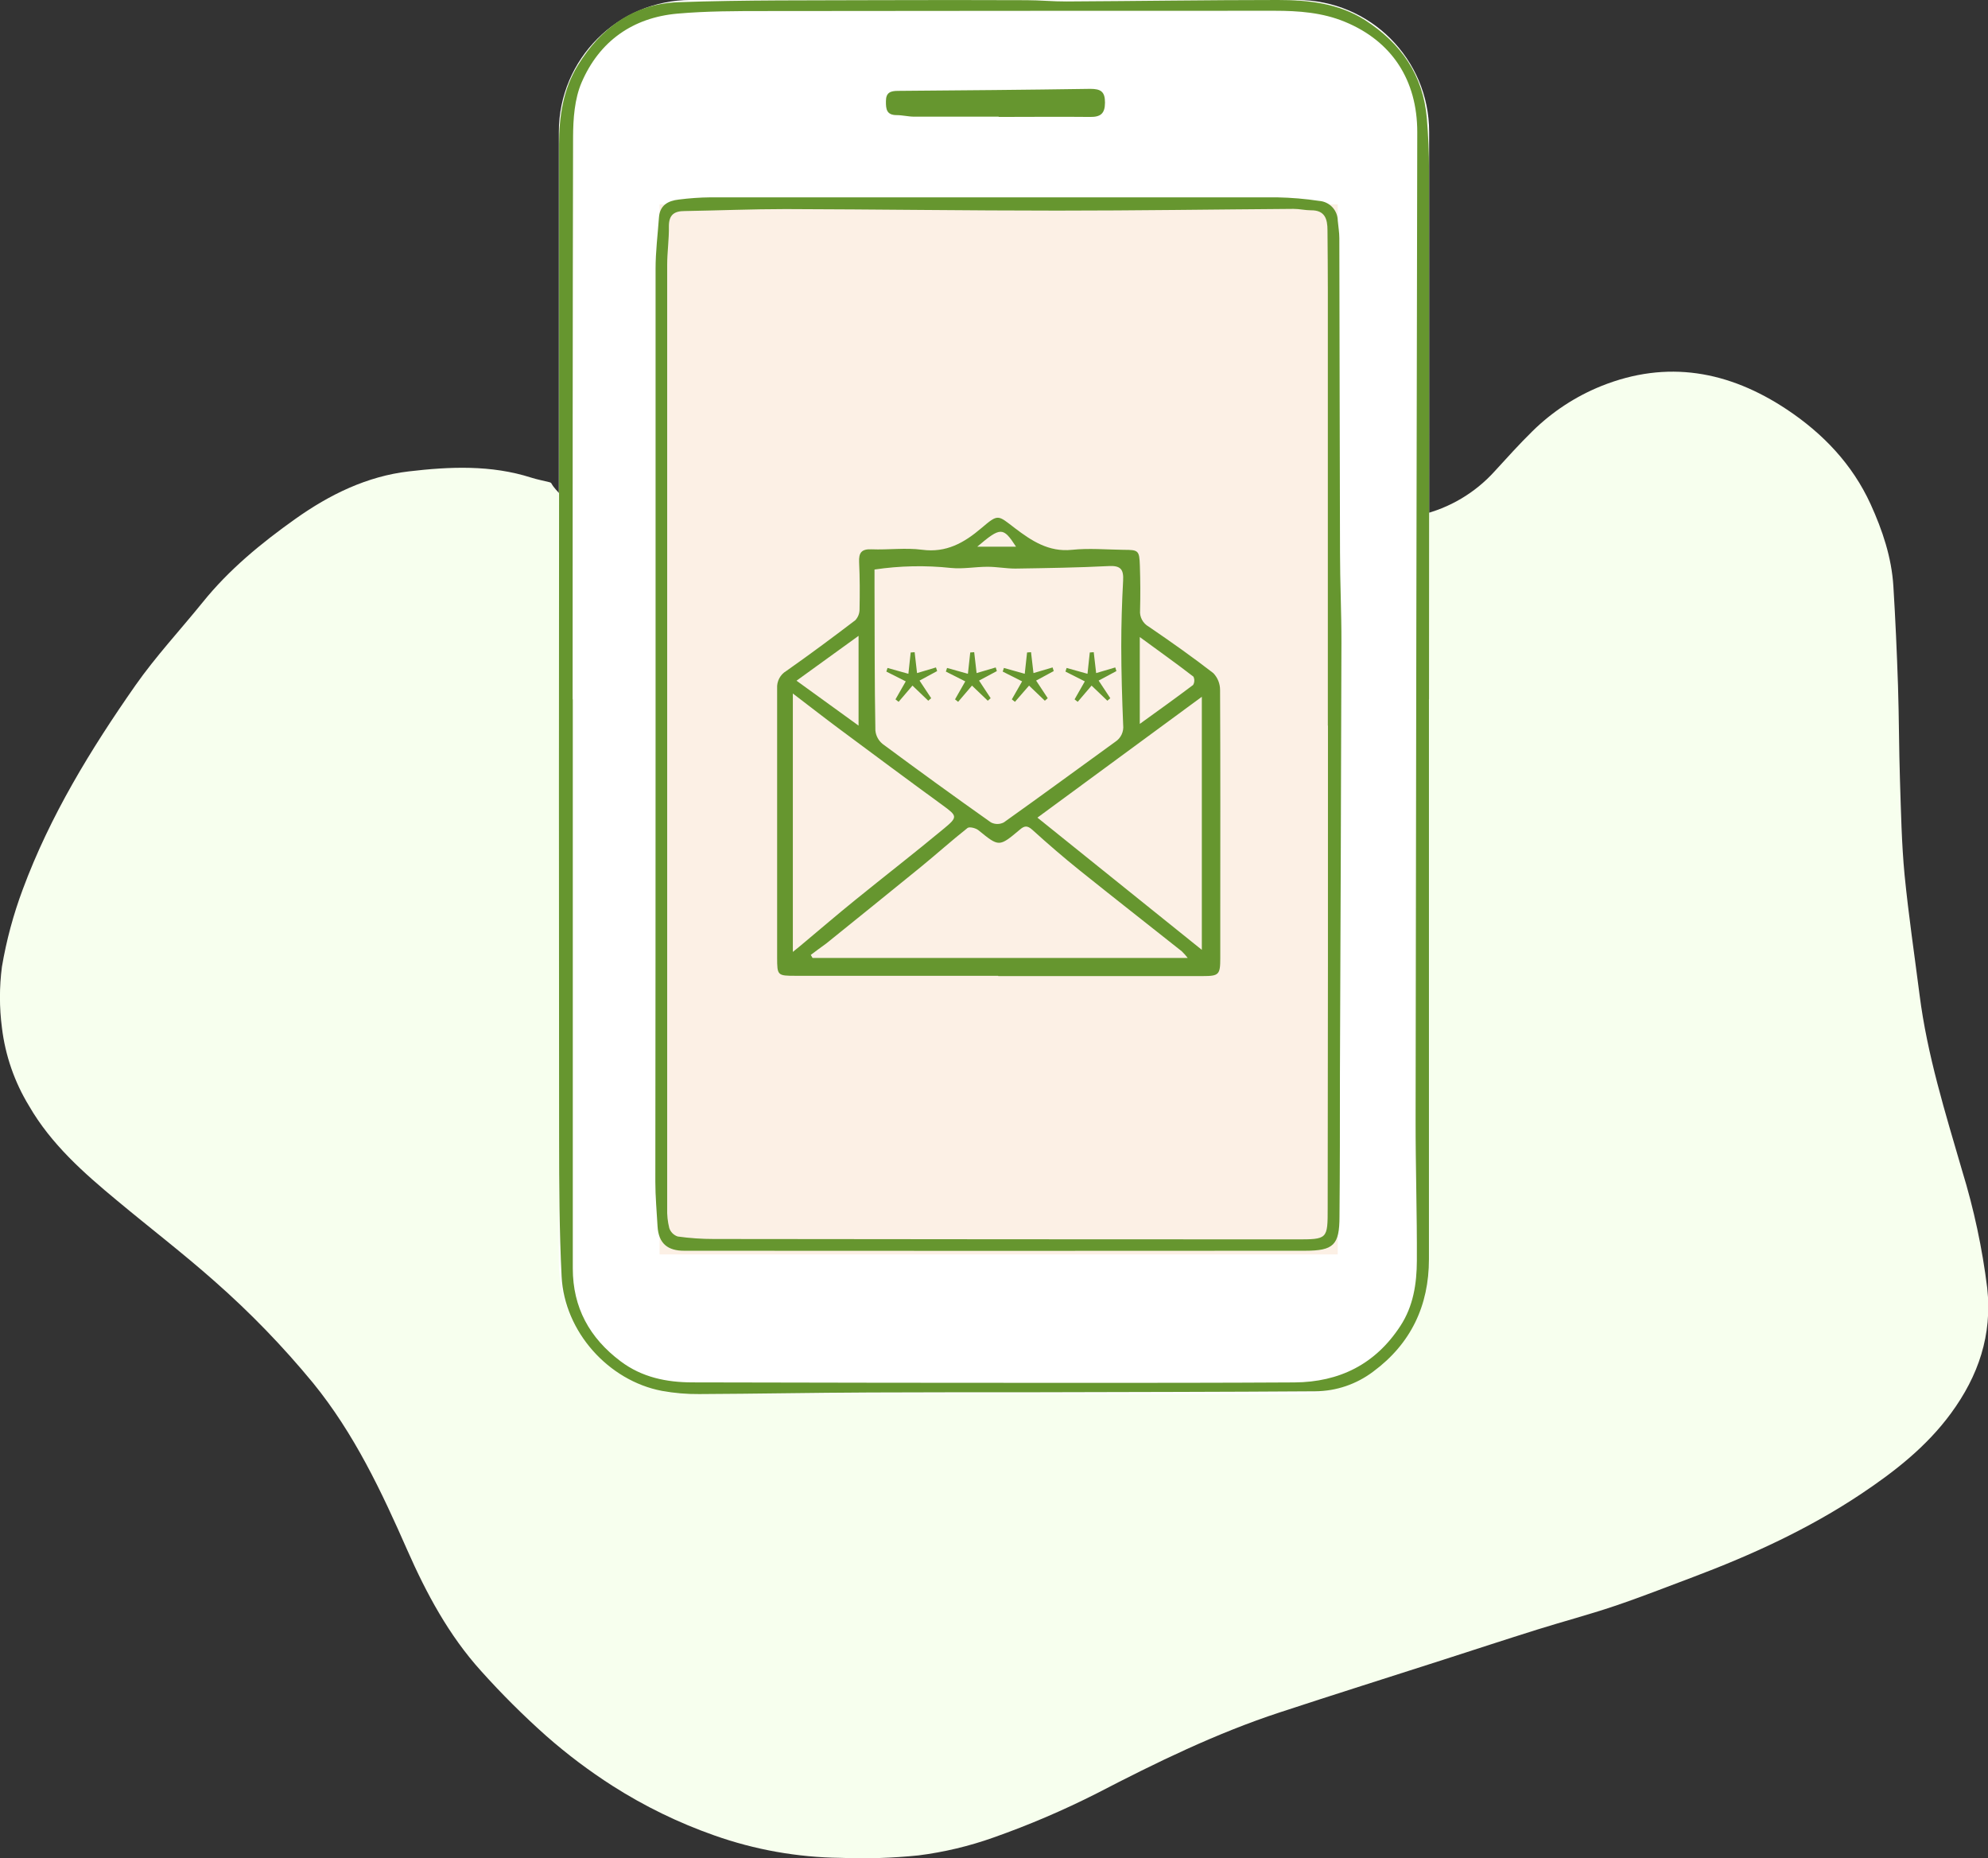 <svg width="214" height="200" viewBox="0 0 214 200" fill="none" xmlns="http://www.w3.org/2000/svg">
<rect x="0" y="0" width="214" height="200" fill="#333333" stroke="none"/>
<g clip-path="url(#clip0_2001_3246)">
<path d="M63.559 132.279C63.559 135.543 63.559 138.846 65.319 141.787C67.538 145.455 70.57 148.052 75.042 148.163C80.504 148.312 85.976 148.214 91.443 148.218C93.284 148.218 95.12 148.192 96.969 148.192C110.31 148.175 123.653 148.161 136.998 148.15C139.311 148.15 141.624 147.92 143.63 146.671C147.193 144.452 149.425 141.269 149.786 137.035C150.028 134.166 150.024 131.268 150.024 128.386C150.024 104.72 150.024 81.06 150.024 57.405C149.998 57.017 150.053 56.628 150.186 56.262L150.283 58.298C150.708 57.873 151.112 57.643 151.134 57.392C151.257 56.236 151.954 55.658 152.979 55.407C156.025 54.684 158.781 53.054 160.882 50.732C162.221 49.274 163.543 47.795 164.958 46.41C167.081 44.319 169.597 42.668 172.36 41.551C179.472 38.695 186.108 39.928 192.34 44.063C196.239 46.656 199.401 49.967 201.365 54.264C202.641 57.069 203.623 59.985 203.814 63.088C204.035 66.654 204.193 70.224 204.312 73.794C204.422 77.195 204.414 80.595 204.524 83.97C204.635 87.345 204.698 90.8 205.021 94.171C205.447 98.481 206.084 102.769 206.633 107.066C207.457 113.548 209.404 119.758 211.22 126.006C212.483 130.121 213.385 134.34 213.915 138.612C214.472 143.683 212.967 148.082 210.008 152.111C207.381 155.69 203.963 158.364 200.311 160.799C194.678 164.552 188.574 167.345 182.261 169.725C179.438 170.783 176.632 171.892 173.758 172.857C171.038 173.775 168.253 174.511 165.507 175.369C162.106 176.436 158.705 177.55 155.329 178.638C149.484 180.516 143.63 182.361 137.798 184.278C130.94 186.526 124.483 189.676 118.085 192.995C114.481 194.823 110.762 196.413 106.951 197.756C104.336 198.687 101.628 199.332 98.874 199.681C96.086 199.967 93.282 200.055 90.482 199.945C85.845 199.893 81.249 199.076 76.878 197.526C73.048 196.178 69.385 194.396 65.961 192.213C63.446 190.605 61.057 188.808 58.815 186.837C56.339 184.635 53.99 182.295 51.779 179.828C48.323 176.003 45.908 171.51 43.847 166.835C41.066 160.514 38.133 154.287 33.699 148.839C30.464 144.908 26.917 141.245 23.092 137.885C19.691 134.872 16.091 132.118 12.605 129.21C9.012 126.235 5.501 123.137 3.12 119.01C1.56 116.451 0.567 113.587 0.208 110.611C-0.077 108.43 -0.077 106.221 0.208 104.04C0.69 101.198 1.442 98.409 2.453 95.709C5.386 87.804 9.761 80.65 14.569 73.773C16.758 70.649 19.385 67.823 21.796 64.847C24.648 61.298 28.134 58.442 31.811 55.833C35.489 53.223 39.506 51.255 44.008 50.732C48.408 50.214 52.859 50.018 57.187 51.404C57.829 51.608 58.496 51.731 59.151 51.897C59.227 51.909 59.297 51.948 59.346 52.007C59.852 52.964 60.979 53.503 61.047 54.783C61.14 57.125 61.081 59.522 61.548 61.8C62.747 67.589 61.931 73.416 62.195 79.226C62.237 80.076 62.195 80.927 62.195 81.777C62.122 85.037 62.012 88.297 61.978 91.552C61.978 92.938 62.186 94.324 62.182 95.709C62.182 97.443 62.016 99.177 61.978 100.912C61.978 101.515 62.178 102.119 62.186 102.722C62.216 104.677 62.186 106.633 62.186 108.584C62.186 111.431 62.156 114.275 62.186 117.122C62.22 119.647 62.327 122.168 62.424 124.692C62.478 124.918 62.572 125.133 62.701 125.326C62.832 125.109 63.066 124.901 63.075 124.675" fill="#F7FFEE"/>
<path d="M139.643 0H74.357C66.516 0 60.158 6.356 60.158 14.196V135.845C60.158 143.686 66.516 150.041 74.357 150.041H139.643C147.485 150.041 153.842 143.686 153.842 135.845V14.196C153.842 6.356 147.485 0 139.643 0Z" fill="white"/>
<rect x="71" y="22" width="73" height="113" fill="#FCF0E5"/>
<path d="M153.82 75.265C153.82 95.349 153.82 115.435 153.82 135.522C153.82 140.508 151.878 144.614 147.826 147.61C146.027 148.972 143.837 149.717 141.581 149.735C131.714 149.803 121.847 149.812 111.98 149.837C105.859 149.837 99.741 149.837 93.619 149.863C87.498 149.888 81.389 150.007 75.271 150.033C73.923 150.046 72.576 149.931 71.25 149.689C65.498 148.596 60.754 143.313 60.456 137.384C60.209 132.458 60.188 127.519 60.184 122.588C60.158 97.526 60.158 72.461 60.184 47.396C60.184 36.77 60.184 26.144 60.184 15.518C60.184 12.543 60.609 9.619 62.212 7.017C64.665 3.022 68.189 0.425 72.963 0.238C80.19 -0.013 87.383 0.051 94.597 0.017C99.903 0 105.2 0 110.505 0.021C111.933 0.021 113.366 0.166 114.795 0.157C122.387 0.119 129.98 0 137.572 0C140.824 0 144.06 0.34 146.925 2.155C150.802 4.641 153.208 8.076 153.595 12.751C153.748 14.596 153.829 16.453 153.829 18.302C153.846 37.287 153.846 56.272 153.829 75.257L153.82 75.265ZM61.659 75.265V136.513C61.659 140.725 63.466 143.997 66.807 146.505C69.107 148.235 71.751 148.771 74.536 148.775C88.123 148.809 101.709 148.826 115.296 148.826C123.314 148.826 131.332 148.826 139.345 148.779C144.179 148.745 148.06 146.824 150.747 142.697C152.141 140.572 152.507 138.145 152.519 135.697C152.545 130.639 152.375 125.581 152.383 120.519C152.429 85.099 152.488 49.665 152.562 14.217C152.562 8.628 149.845 4.442 144.778 2.35C142.355 1.347 139.796 1.16 137.211 1.16C118.945 1.16 100.675 1.17 82.401 1.19C79.242 1.19 76.071 1.19 72.929 1.466C68.108 1.891 64.516 4.442 62.607 8.875C61.846 10.647 61.697 12.785 61.689 14.753C61.642 34.921 61.642 55.089 61.642 75.257L61.659 75.265Z" fill="#66962F"/>
<path d="M70.57 78.546C70.57 62.004 70.57 45.462 70.57 28.919C70.57 27.079 70.803 25.234 70.935 23.394C71.029 22.081 71.926 21.605 73.061 21.477C74.189 21.332 75.324 21.252 76.462 21.239C96.802 21.239 117.144 21.239 137.487 21.239C139 21.269 140.51 21.397 142.006 21.622C142.545 21.661 143.049 21.901 143.42 22.295C143.79 22.688 143.998 23.207 144.004 23.747C144.064 24.376 144.174 25.022 144.174 25.63C144.204 36.897 144.208 48.157 144.247 59.433C144.247 62.676 144.408 65.919 144.4 69.166C144.36 84.646 144.306 100.128 144.238 115.614C144.238 120.714 144.238 125.815 144.191 130.915C144.191 133.988 143.562 134.604 140.489 134.608C118.204 134.625 95.921 134.625 73.639 134.608C71.938 134.608 70.892 133.886 70.782 131.969C70.693 130.371 70.544 128.773 70.544 127.175C70.561 110.964 70.57 94.754 70.57 78.546ZM142.937 78.092V31.125C142.937 29 142.916 26.905 142.899 24.797C142.899 23.598 142.644 22.612 141.113 22.633C140.489 22.633 139.864 22.476 139.239 22.48C130.736 22.54 122.281 22.667 113.804 22.667C104.06 22.667 94.317 22.527 84.577 22.501C80.951 22.501 77.329 22.654 73.703 22.714C72.593 22.714 72.002 23.101 72.002 24.35C72.028 25.736 71.819 27.126 71.819 28.511C71.819 62.353 71.819 96.197 71.819 130.044C71.795 130.759 71.871 131.474 72.045 132.169C72.115 132.379 72.234 132.57 72.391 132.728C72.548 132.885 72.74 133.003 72.95 133.074C74.242 133.255 75.544 133.344 76.848 133.342C97.739 133.367 118.629 133.382 139.519 133.384C142.92 133.384 142.92 133.384 142.92 129.984C142.946 112.694 142.956 95.396 142.95 78.092H142.937Z" fill="#66962F"/>
<path d="M107.512 12.556C104.477 12.556 101.442 12.556 98.406 12.556C97.777 12.556 97.152 12.39 96.527 12.39C95.439 12.39 95.354 11.752 95.367 10.885C95.367 9.95 95.873 9.784 96.642 9.78C103.55 9.725 110.458 9.669 117.367 9.563C118.493 9.563 118.952 9.857 118.948 11.047C118.944 12.237 118.459 12.598 117.354 12.585C114.068 12.551 110.777 12.585 107.491 12.585L107.512 12.556Z" fill="#66962F"/>
<path d="M107.44 105.018C100.185 105.018 92.927 105.018 85.665 105.018C83.689 105.018 83.659 104.992 83.655 103.067C83.655 93.401 83.655 83.74 83.655 74.079C83.631 73.707 83.711 73.335 83.886 73.004C84.061 72.674 84.323 72.399 84.645 72.209C87.158 70.445 89.623 68.613 92.068 66.752C92.368 66.432 92.532 66.008 92.527 65.57C92.561 63.87 92.561 62.191 92.48 60.508C92.433 59.488 92.735 59.071 93.819 59.118C95.635 59.19 97.475 58.931 99.257 59.165C101.862 59.513 103.784 58.417 105.633 56.844C107.483 55.272 107.389 55.42 109.255 56.844C111.032 58.191 112.886 59.433 115.381 59.173C117.218 58.982 119.088 59.148 120.946 59.173C122.553 59.173 122.646 59.237 122.702 60.873C122.757 62.51 122.766 64.078 122.723 65.681C122.691 66.031 122.762 66.384 122.927 66.695C123.091 67.007 123.342 67.264 123.65 67.436C126.013 69.047 128.352 70.696 130.609 72.443C131.083 72.936 131.344 73.595 131.336 74.279C131.378 82.38 131.361 90.481 131.357 98.582C131.357 100.104 131.357 101.621 131.357 103.139C131.357 104.89 131.208 105.047 129.495 105.047C122.152 105.047 114.809 105.047 107.466 105.047L107.44 105.018ZM94.138 61.294V63.22C94.159 68.354 94.138 73.484 94.232 78.614C94.258 78.898 94.342 79.173 94.477 79.423C94.612 79.674 94.796 79.894 95.018 80.072C98.87 82.928 102.754 85.741 106.671 88.509C106.885 88.62 107.122 88.678 107.364 88.678C107.605 88.678 107.842 88.62 108.056 88.509C112.078 85.653 116.053 82.725 120.053 79.834C120.351 79.642 120.588 79.37 120.739 79.049C120.889 78.728 120.946 78.371 120.904 78.019C120.789 75.201 120.704 72.379 120.699 69.561C120.699 67.206 120.772 64.847 120.899 62.493C120.963 61.32 120.67 60.856 119.382 60.92C116.027 61.09 112.66 61.141 109.302 61.192C108.303 61.192 107.304 60.997 106.305 60.997C104.991 60.997 103.661 61.256 102.364 61.124C99.626 60.831 96.862 60.888 94.138 61.294ZM87.277 102.769L87.468 103.096H127.854C127.658 102.842 127.443 102.602 127.212 102.378C123.552 99.475 119.875 96.602 116.231 93.678C114.484 92.275 112.784 90.809 111.13 89.308C110.59 88.828 110.28 88.849 109.757 89.308C107.534 91.178 107.534 91.144 105.319 89.347C105.034 89.117 104.354 88.947 104.145 89.113C102.445 90.46 100.812 91.922 99.129 93.299C95.728 96.065 92.327 98.816 88.926 101.553C88.361 101.962 87.812 102.361 87.277 102.769ZM85.347 102.446C85.891 101.996 86.197 101.77 86.456 101.536C88.314 99.981 90.15 98.408 92.034 96.882C95.226 94.29 98.47 91.782 101.641 89.147C103.121 87.927 103.032 87.804 101.51 86.69C97.798 83.987 94.108 81.245 90.423 78.504C88.752 77.263 87.111 75.983 85.347 74.636V102.446ZM111.674 87.995L129.372 102.225V74.989L111.674 87.995ZM85.742 73.259C88.038 74.921 90.206 76.493 92.421 78.092V68.43L85.742 73.259ZM122.693 68.558V77.909C124.662 76.485 126.566 75.129 128.432 73.718C128.512 73.583 128.556 73.43 128.562 73.274C128.568 73.117 128.535 72.962 128.466 72.821C126.634 71.406 124.768 70.08 122.685 68.554L122.693 68.558ZM105.212 58.833H109.37C107.98 56.695 107.716 56.7 105.204 58.829L105.212 58.833Z" fill="#66962F"/>
<path d="M98.984 73.246L100.238 75.142L99.924 75.414L98.223 73.786L96.731 75.533L96.395 75.265L97.501 73.331L95.413 72.277L95.537 71.886L97.785 72.515L98.032 70.22L98.457 70.19L98.716 72.439L100.753 71.831L100.88 72.222L98.984 73.246Z" fill="#66962F"/>
<path d="M105.391 73.246L106.641 75.142L106.331 75.414L104.63 73.786L103.138 75.533L102.806 75.265L103.907 73.331L101.82 72.277L101.948 71.886L104.192 72.515L104.443 70.22L104.868 70.19L105.127 72.439L107.185 71.831L107.308 72.222L105.391 73.246Z" fill="#66962F"/>
<path d="M111.534 73.246L112.784 75.142L112.474 75.414L110.773 73.786L109.255 75.533L108.92 75.265L110.025 73.331L107.938 72.277L108.065 71.886L110.31 72.515L110.56 70.22L110.986 70.19L111.249 72.439L113.307 71.831L113.43 72.222L111.534 73.246Z" fill="#66962F"/>
<path d="M118.264 73.246L119.518 75.142L119.203 75.414L117.503 73.786L116.01 75.533L115.675 75.265L116.776 73.331L114.693 72.277L114.816 71.886L117.065 72.515L117.311 70.22L117.736 70.19L117.996 72.439L120.053 71.831L120.177 72.222L118.264 73.246Z" fill="#66962F"/>
</g>
<defs>
<clipPath id="clip0_2001_3246">
<rect width="214" height="200" fill="white"/>
</clipPath>
</defs>
</svg>
